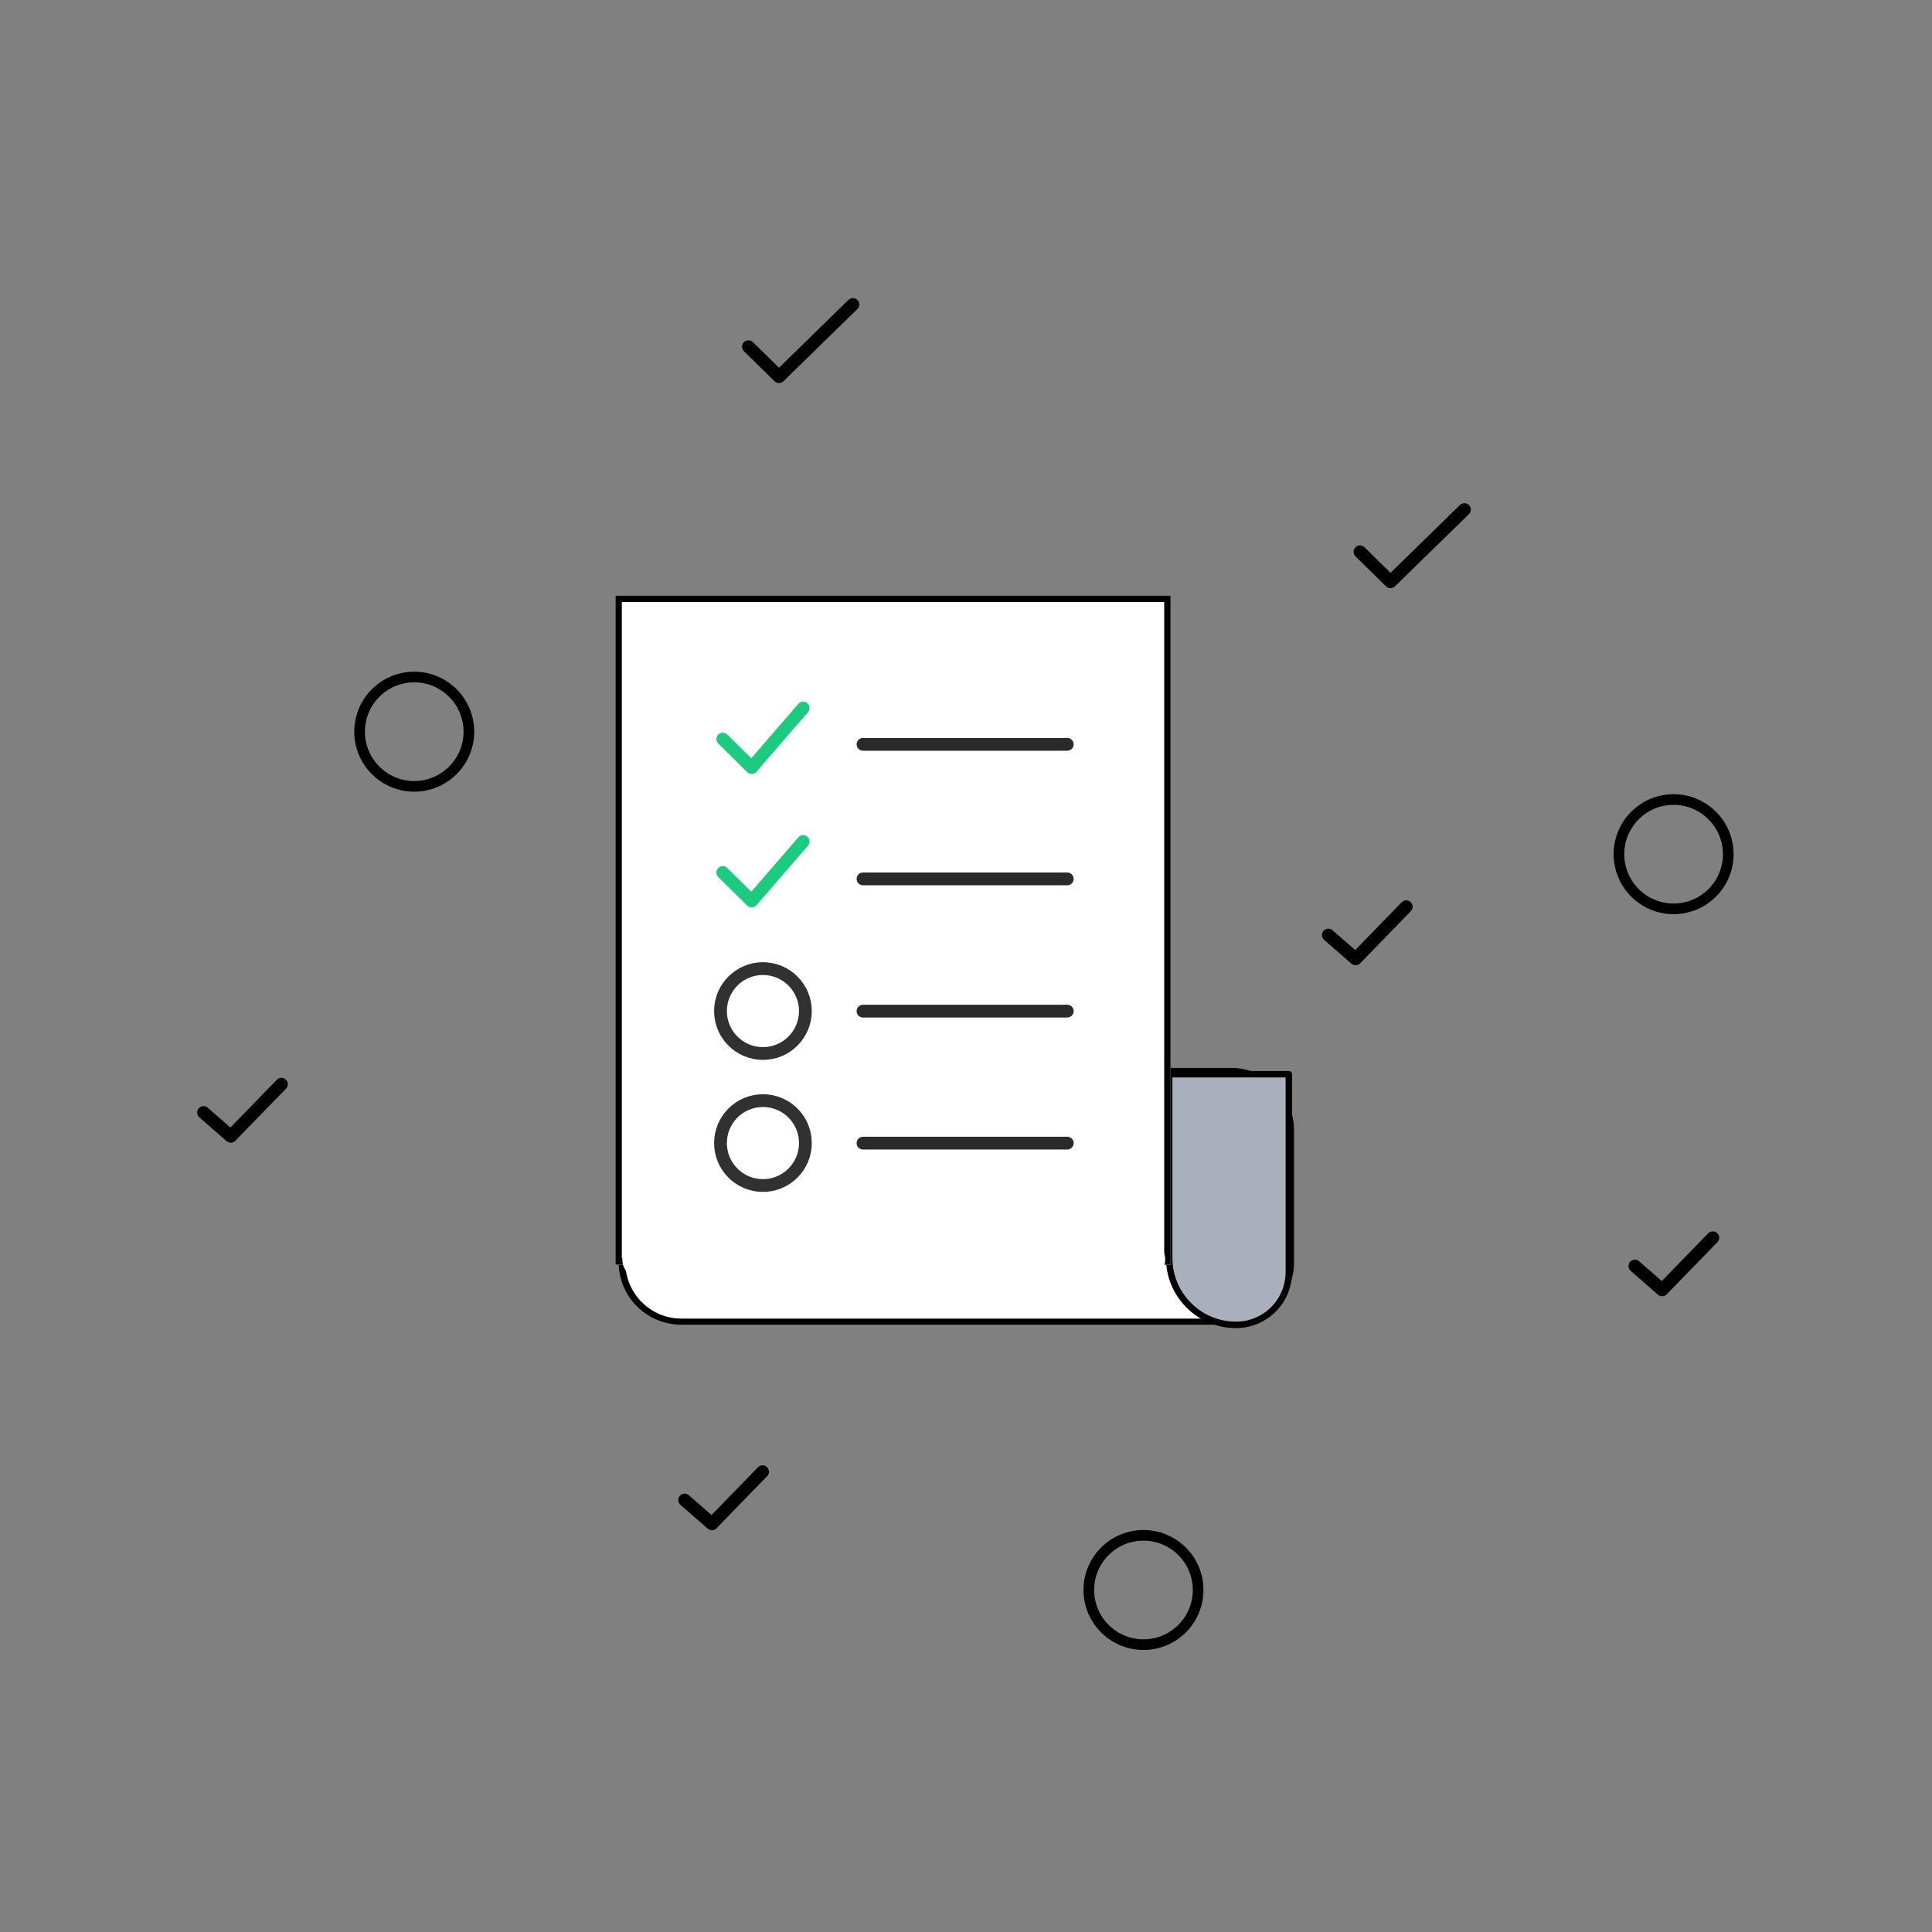 <?xml version="1.0" encoding="UTF-8" standalone="no"?>
<!DOCTYPE svg PUBLIC "-//W3C//DTD SVG 1.1//EN" "http://www.w3.org/Graphics/SVG/1.1/DTD/svg11.dtd">
<svg width="100%" height="100%" viewBox="0 0 189 189" version="1.1" xmlns="http://www.w3.org/2000/svg" xmlns:xlink="http://www.w3.org/1999/xlink" xml:space="preserve" style="fill-rule:evenodd;clip-rule:evenodd;stroke-linecap:round;stroke-linejoin:round;stroke-miterlimit:1.5;">
    <rect x="0" y="0" width="189" height="189" fill="#808080" stroke="none"/>
    <g transform="matrix(1,0,0,1,-225.246,-757.002)">
        <g>
            <g transform="matrix(1.12,0,0,1.032,-277.696,-499.404)">
                <path d="M561.793,1324.6C561.793,1321.49 559.469,1318.97 556.606,1318.97L508.57,1318.97C505.707,1318.97 503.382,1321.49 503.382,1324.6L503.382,1337.1C503.382,1340.21 505.707,1342.73 508.57,1342.73L556.606,1342.73C559.469,1342.73 561.793,1340.21 561.793,1337.1L561.793,1324.6Z" style="fill:white;stroke:black;stroke-width:0.58px;"/>
            </g>
            <g transform="matrix(1,0,0,1,-195.314,-461.701)">
                <path d="M534.938,1323.79L546.641,1323.79C546.641,1323.79 546.641,1335.95 546.641,1343.15C546.641,1344.52 546.097,1345.83 545.129,1346.8C544.16,1347.77 542.847,1348.31 541.477,1348.31C541.477,1348.31 541.476,1348.31 541.476,1348.31C537.865,1348.31 534.938,1345.38 534.938,1341.77C534.938,1334.51 534.938,1323.79 534.938,1323.79Z" style="fill:rgb(170,176,187);stroke:black;stroke-width:0.63px;stroke-linejoin:miter;"/>
            </g>
            <g transform="matrix(1,0,0,0.977,-124.945,-431.122)">
                <rect x="410.398" y="1275.73" width="54.309" height="67.004" style="fill:white;"/>
                <path d="M464.707,1342.73L410.398,1342.73L410.398,1275.73L464.707,1275.73L464.707,1342.73ZM411.022,1276.37L411.022,1342.09L464.082,1342.09L464.082,1276.37L411.022,1276.37Z"/>
            </g>
            <g transform="matrix(0.989,0,0,1,-189.819,-461.701)">
                <path d="M534.938,1341.93C534.938,1340.91 534.103,1340.08 533.075,1340.08L483.104,1340.08C482.075,1340.08 481.24,1340.91 481.24,1341.93C481.24,1342.94 482.075,1343.77 483.104,1343.77L533.075,1343.77C534.103,1343.77 534.938,1342.94 534.938,1341.93Z" style="fill:white;"/>
            </g>
            <g transform="matrix(1,0,0,1,-124.418,-462.65)">
                <circle cx="424.3" cy="1318.56" r="4.153" style="fill:white;stroke:rgb(49,49,49);stroke-width:1.25px;stroke-linecap:butt;stroke-linejoin:miter;"/>
            </g>
            <g transform="matrix(1,0,0,1,-124.418,-449.736)">
                <circle cx="424.3" cy="1318.56" r="4.153" style="fill:white;stroke:rgb(49,49,49);stroke-width:1.25px;stroke-linecap:butt;stroke-linejoin:miter;"/>
            </g>
            <g transform="matrix(1.003,0,0,1,-125.257,-461.602)">
                <path d="M433.628,1291.42L453.548,1291.42" style="fill:none;stroke:rgb(42,42,42);stroke-width:1.25px;stroke-linecap:butt;stroke-linejoin:miter;"/>
            </g>
            <g transform="matrix(1.003,0,0,1,-125.257,-448.439)">
                <path d="M433.628,1291.42L453.548,1291.42" style="fill:none;stroke:rgb(42,42,42);stroke-width:1.25px;stroke-linecap:butt;stroke-linejoin:miter;"/>
            </g>
            <g transform="matrix(1.003,0,0,1,-125.257,-435.504)">
                <path d="M433.628,1291.42L453.548,1291.42" style="fill:none;stroke:rgb(42,42,42);stroke-width:1.25px;stroke-linecap:butt;stroke-linejoin:miter;"/>
            </g>
            <g transform="matrix(1.003,0,0,1,-125.257,-422.59)">
                <path d="M433.628,1291.42L453.548,1291.42" style="fill:none;stroke:rgb(42,42,42);stroke-width:1.25px;stroke-linecap:butt;stroke-linejoin:miter;"/>
            </g>
            <g transform="matrix(1,0,0,1,-123.728,-461.89)">
                <path d="M419.679,1291.19L422.504,1293.98L427.542,1288.16" style="fill:none;stroke:rgb(28,203,127);stroke-width:1.25px;stroke-linecap:butt;stroke-linejoin:miter;"/>
            </g>
            <g transform="matrix(1,0,0,1,-121.052,-500.13)">
                <path d="M419.517,1291.05L422.504,1293.98L429.732,1286.92" style="fill:none;stroke:black;stroke-width:1.25px;stroke-linecap:butt;stroke-linejoin:miter;"/>
            </g>
            <g transform="matrix(1,0,0,1,-61.229,-480.065)">
                <path d="M419.517,1291.05L422.504,1293.98L429.732,1286.92" style="fill:none;stroke:black;stroke-width:1.25px;stroke-linecap:butt;stroke-linejoin:miter;"/>
            </g>
            <g transform="matrix(1,0,0,1,-64.647,-443.177)">
                <path d="M419.839,1291.65L422.504,1293.98L427.461,1288.88" style="fill:none;stroke:black;stroke-width:1.25px;stroke-linecap:butt;stroke-linejoin:miter;"/>
            </g>
            <g transform="matrix(1,0,0,1,-34.658,-410.795)">
                <path d="M419.839,1291.65L422.504,1293.98L427.461,1288.88" style="fill:none;stroke:black;stroke-width:1.25px;stroke-linecap:butt;stroke-linejoin:miter;"/>
            </g>
            <g transform="matrix(1,0,0,1,-127.616,-387.907)">
                <path d="M419.839,1291.65L422.504,1293.98L427.461,1288.88" style="fill:none;stroke:black;stroke-width:1.25px;stroke-linecap:butt;stroke-linejoin:miter;"/>
            </g>
            <g transform="matrix(1,0,0,1,-174.684,-425.816)">
                <path d="M419.839,1291.65L422.504,1293.98L427.461,1288.88" style="fill:none;stroke:black;stroke-width:1.25px;stroke-linecap:butt;stroke-linejoin:miter;"/>
            </g>
            <g transform="matrix(1,0,0,1,-123.728,-448.832)">
                <path d="M419.679,1291.19L422.504,1293.98L427.542,1288.16" style="fill:none;stroke:rgb(28,203,127);stroke-width:1.25px;stroke-linecap:butt;stroke-linejoin:miter;"/>
            </g>
            <g transform="matrix(0.842,0,0,0.842,-56.806,-256.032)">
                <path d="M383.195,1281.17L383.285,1281.17L383.374,1281.17L383.463,1281.18L383.552,1281.18L383.64,1281.19L383.728,1281.2L383.817,1281.2L383.904,1281.21L383.992,1281.23L384.079,1281.24L384.165,1281.25L384.252,1281.26L384.337,1281.28L384.423,1281.29L384.509,1281.31L384.593,1281.33L384.681,1281.35L384.846,1281.39L385.012,1281.43L385.177,1281.48L385.34,1281.54L385.501,1281.59L385.66,1281.65L385.818,1281.72L385.973,1281.79L386.127,1281.86L386.278,1281.93L386.427,1282.01L386.574,1282.09L386.719,1282.18L386.862,1282.27L387.002,1282.36L387.139,1282.46L387.275,1282.56L387.408,1282.66L387.538,1282.76L387.665,1282.87L387.79,1282.98L387.913,1283.09L388.032,1283.21L388.149,1283.33L388.262,1283.45L388.373,1283.58L388.481,1283.7L388.586,1283.84L388.688,1283.97L388.787,1284.1L388.882,1284.24L388.975,1284.38L389.064,1284.52L389.149,1284.67L389.231,1284.82L389.31,1284.96L389.385,1285.12L389.457,1285.27L389.525,1285.42L389.59,1285.58L389.65,1285.74L389.707,1285.9L389.76,1286.07L389.809,1286.23L389.854,1286.4L389.894,1286.56L389.914,1286.65L389.932,1286.73L389.949,1286.82L389.965,1286.9L389.98,1286.99L389.993,1287.08L390.006,1287.16L390.018,1287.25L390.028,1287.34L390.038,1287.43L390.046,1287.51L390.053,1287.6L390.059,1287.69L390.065,1287.78L390.068,1287.87L390.071,1287.96L390.073,1288.05L390.074,1288.14L390.073,1288.23L390.071,1288.32L390.068,1288.4L390.065,1288.49L390.059,1288.58L390.053,1288.67L390.046,1288.76L390.038,1288.85L390.028,1288.93L390.018,1289.02L390.006,1289.11L389.993,1289.2L389.98,1289.28L389.965,1289.37L389.949,1289.45L389.932,1289.54L389.914,1289.62L389.894,1289.71L389.854,1289.88L389.809,1290.04L389.76,1290.21L389.707,1290.37L389.65,1290.53L389.59,1290.69L389.525,1290.85L389.457,1291L389.385,1291.16L389.31,1291.31L389.231,1291.46L389.149,1291.61L389.063,1291.75L388.975,1291.89L388.882,1292.03L388.787,1292.17L388.688,1292.31L388.586,1292.44L388.481,1292.57L388.373,1292.7L388.262,1292.82L388.149,1292.94L388.032,1293.06L387.912,1293.18L387.79,1293.29L387.665,1293.4L387.538,1293.51L387.408,1293.62L387.275,1293.72L387.14,1293.82L387.002,1293.91L386.861,1294.01L386.719,1294.1L386.575,1294.18L386.427,1294.26L386.278,1294.34L386.127,1294.42L385.973,1294.49L385.818,1294.56L385.66,1294.62L385.501,1294.68L385.34,1294.74L385.177,1294.79L385.012,1294.84L384.846,1294.88L384.682,1294.92L384.594,1294.94L384.509,1294.96L384.423,1294.98L384.337,1295L384.252,1295.01L384.165,1295.03L384.078,1295.04L383.992,1295.05L383.904,1295.06L383.817,1295.07L383.729,1295.08L383.641,1295.08L383.552,1295.09L383.463,1295.1L383.374,1295.1L383.286,1295.1L383.195,1295.1L383.106,1295.11L383.016,1295.1L382.926,1295.1L382.837,1295.1L382.749,1295.1L382.66,1295.09L382.571,1295.08L382.483,1295.08L382.395,1295.07L382.307,1295.06L382.22,1295.05L382.133,1295.04L382.047,1295.03L381.96,1295.01L381.874,1295L381.789,1294.98L381.703,1294.96L381.618,1294.94L381.53,1294.92L381.366,1294.88L381.199,1294.84L381.035,1294.79L380.872,1294.74L380.711,1294.68L380.551,1294.62L380.394,1294.56L380.238,1294.49L380.085,1294.42L379.934,1294.34L379.785,1294.26L379.637,1294.18L379.492,1294.1L379.35,1294.01L379.21,1293.91L379.072,1293.82L378.937,1293.72L378.804,1293.62L378.674,1293.51L378.546,1293.4L378.421,1293.29L378.299,1293.18L378.18,1293.06L378.063,1292.94L377.949,1292.82L377.838,1292.7L377.73,1292.57L377.626,1292.44L377.524,1292.31L377.425,1292.17L377.33,1292.03L377.237,1291.89L377.148,1291.75L377.063,1291.61L376.98,1291.46L376.902,1291.31L376.826,1291.16L376.755,1291L376.687,1290.85L376.622,1290.69L376.562,1290.53L376.505,1290.37L376.452,1290.21L376.403,1290.04L376.358,1289.88L376.318,1289.71L376.298,1289.62L376.28,1289.54L376.263,1289.45L376.247,1289.37L376.232,1289.28L376.218,1289.2L376.206,1289.11L376.194,1289.02L376.184,1288.93L376.174,1288.85L376.166,1288.76L376.158,1288.67L376.152,1288.58L376.147,1288.5L376.143,1288.4L376.14,1288.32L376.139,1288.23L376.138,1288.14L376.139,1288.05L376.14,1287.96L376.143,1287.87L376.147,1287.78L376.152,1287.69L376.158,1287.6L376.166,1287.51L376.174,1287.43L376.184,1287.34L376.194,1287.25L376.206,1287.16L376.218,1287.08L376.232,1286.99L376.247,1286.9L376.263,1286.82L376.28,1286.73L376.298,1286.65L376.318,1286.56L376.358,1286.4L376.403,1286.23L376.452,1286.07L376.505,1285.9L376.562,1285.74L376.622,1285.58L376.687,1285.42L376.755,1285.27L376.826,1285.12L376.901,1284.96L376.98,1284.82L377.063,1284.67L377.148,1284.52L377.237,1284.38L377.33,1284.24L377.425,1284.1L377.524,1283.97L377.625,1283.84L377.73,1283.7L377.838,1283.58L377.949,1283.45L378.063,1283.33L378.18,1283.21L378.299,1283.09L378.421,1282.98L378.546,1282.87L378.674,1282.76L378.804,1282.66L378.937,1282.56L379.072,1282.46L379.21,1282.36L379.35,1282.27L379.493,1282.18L379.638,1282.09L379.785,1282.01L379.934,1281.93L380.085,1281.86L380.238,1281.79L380.394,1281.72L380.551,1281.65L380.711,1281.59L380.872,1281.54L381.035,1281.48L381.2,1281.43L381.366,1281.39L381.53,1281.35L381.619,1281.33L381.703,1281.31L381.789,1281.29L381.874,1281.28L381.96,1281.26L382.046,1281.25L382.133,1281.24L382.22,1281.23L382.307,1281.21L382.395,1281.2L382.484,1281.2L382.572,1281.19L382.659,1281.18L382.748,1281.18L382.837,1281.17L382.927,1281.17L383.016,1281.17L383.106,1281.17L383.195,1281.17ZM383.032,1282.41L382.958,1282.41L382.884,1282.41L382.811,1282.41L382.738,1282.42L382.665,1282.42L382.593,1282.43L382.52,1282.44L382.448,1282.44L382.376,1282.45L382.305,1282.46L382.234,1282.47L382.163,1282.48L382.092,1282.5L382.022,1282.51L381.952,1282.52L381.882,1282.54L381.812,1282.55L381.674,1282.59L381.538,1282.62L381.403,1282.66L381.269,1282.71L381.136,1282.75L381.005,1282.8L380.876,1282.86L380.748,1282.91L380.622,1282.97L380.498,1283.03L380.375,1283.1L380.254,1283.17L380.135,1283.24L380.018,1283.31L379.903,1283.39L379.789,1283.46L379.678,1283.55L379.569,1283.63L379.462,1283.72L379.356,1283.81L379.254,1283.9L379.153,1283.99L379.054,1284.09L378.958,1284.18L378.865,1284.29L378.773,1284.39L378.684,1284.49L378.598,1284.6L378.514,1284.71L378.433,1284.82L378.354,1284.93L378.279,1285.05L378.205,1285.17L378.135,1285.29L378.067,1285.41L378.003,1285.53L377.941,1285.65L377.882,1285.78L377.826,1285.91L377.773,1286.04L377.723,1286.17L377.677,1286.3L377.633,1286.43L377.593,1286.57L377.556,1286.71L377.522,1286.84L377.506,1286.91L377.492,1286.98L377.478,1287.05L377.465,1287.12L377.453,1287.19L377.441,1287.27L377.431,1287.34L377.421,1287.41L377.413,1287.48L377.405,1287.55L377.398,1287.62L377.392,1287.7L377.387,1287.77L377.383,1287.84L377.379,1287.92L377.377,1287.99L377.376,1288.06L377.375,1288.14L377.376,1288.21L377.377,1288.29L377.379,1288.36L377.383,1288.43L377.387,1288.51L377.392,1288.58L377.398,1288.65L377.405,1288.72L377.413,1288.8L377.421,1288.87L377.431,1288.94L377.441,1289.01L377.453,1289.08L377.465,1289.15L377.478,1289.22L377.492,1289.29L377.506,1289.36L377.522,1289.43L377.556,1289.57L377.593,1289.7L377.633,1289.84L377.677,1289.97L377.723,1290.11L377.773,1290.24L377.826,1290.37L377.882,1290.49L377.941,1290.62L378.003,1290.75L378.067,1290.87L378.135,1290.99L378.205,1291.11L378.279,1291.23L378.354,1291.34L378.433,1291.45L378.514,1291.57L378.598,1291.67L378.684,1291.78L378.773,1291.89L378.865,1291.99L378.958,1292.09L379.054,1292.19L379.153,1292.29L379.254,1292.38L379.356,1292.47L379.462,1292.56L379.569,1292.64L379.678,1292.73L379.789,1292.81L379.903,1292.89L380.018,1292.96L380.135,1293.04L380.254,1293.11L380.375,1293.18L380.498,1293.24L380.622,1293.3L380.748,1293.36L380.876,1293.42L381.005,1293.47L381.136,1293.52L381.269,1293.57L381.403,1293.61L381.538,1293.65L381.674,1293.69L381.812,1293.72L381.882,1293.74L381.952,1293.75L382.022,1293.77L382.092,1293.78L382.163,1293.79L382.234,1293.8L382.305,1293.81L382.376,1293.82L382.448,1293.83L382.52,1293.84L382.593,1293.85L382.665,1293.85L382.738,1293.86L382.811,1293.86L382.884,1293.86L382.958,1293.87L383.032,1293.87L383.106,1293.87L383.18,1293.87L383.254,1293.87L383.327,1293.86L383.401,1293.86L383.474,1293.86L383.547,1293.85L383.619,1293.85L383.691,1293.84L383.764,1293.83L383.835,1293.82L383.907,1293.81L383.978,1293.8L384.049,1293.79L384.12,1293.78L384.19,1293.77L384.26,1293.75L384.33,1293.74L384.399,1293.72L384.537,1293.69L384.674,1293.65L384.809,1293.61L384.943,1293.57L385.075,1293.52L385.206,1293.47L385.336,1293.42L385.463,1293.36L385.589,1293.3L385.714,1293.24L385.836,1293.18L385.957,1293.11L386.076,1293.04L386.194,1292.96L386.309,1292.89L386.422,1292.81L386.534,1292.73L386.643,1292.64L386.75,1292.56L386.855,1292.47L386.958,1292.38L387.059,1292.29L387.157,1292.19L387.253,1292.09L387.347,1291.99L387.438,1291.89L387.527,1291.78L387.614,1291.67L387.697,1291.57L387.779,1291.45L387.857,1291.34L387.933,1291.23L388.006,1291.11L388.077,1290.99L388.144,1290.87L388.209,1290.75L388.271,1290.62L388.33,1290.49L388.386,1290.37L388.439,1290.24L388.489,1290.11L388.535,1289.97L388.579,1289.84L388.619,1289.7L388.656,1289.57L388.69,1289.43L388.705,1289.36L388.72,1289.29L388.734,1289.22L388.747,1289.15L388.759,1289.08L388.77,1289.01L388.781,1288.94L388.79,1288.87L388.799,1288.8L388.807,1288.72L388.814,1288.65L388.82,1288.58L388.825,1288.51L388.829,1288.43L388.832,1288.36L388.835,1288.29L388.836,1288.21L388.837,1288.14L388.836,1288.06L388.835,1287.99L388.832,1287.92L388.829,1287.84L388.825,1287.77L388.82,1287.7L388.814,1287.62L388.807,1287.55L388.799,1287.48L388.79,1287.41L388.781,1287.34L388.77,1287.27L388.759,1287.19L388.747,1287.12L388.734,1287.05L388.72,1286.98L388.705,1286.91L388.69,1286.84L388.656,1286.71L388.619,1286.57L388.579,1286.43L388.535,1286.3L388.489,1286.17L388.439,1286.04L388.386,1285.91L388.33,1285.78L388.271,1285.65L388.209,1285.53L388.144,1285.41L388.077,1285.29L388.006,1285.17L387.933,1285.05L387.857,1284.93L387.779,1284.82L387.697,1284.71L387.614,1284.6L387.527,1284.49L387.438,1284.39L387.347,1284.29L387.253,1284.18L387.157,1284.09L387.059,1283.99L386.958,1283.9L386.855,1283.81L386.75,1283.72L386.643,1283.63L386.534,1283.55L386.422,1283.46L386.309,1283.39L386.194,1283.31L386.076,1283.24L385.957,1283.17L385.836,1283.1L385.714,1283.03L385.589,1282.97L385.463,1282.91L385.336,1282.86L385.206,1282.8L385.075,1282.75L384.943,1282.71L384.809,1282.66L384.674,1282.62L384.537,1282.59L384.399,1282.55L384.33,1282.54L384.26,1282.52L384.19,1282.51L384.12,1282.5L384.049,1282.48L383.978,1282.47L383.907,1282.46L383.835,1282.45L383.764,1282.44L383.691,1282.44L383.619,1282.43L383.547,1282.42L383.474,1282.42L383.401,1282.41L383.327,1282.41L383.254,1282.41L383.18,1282.41L383.106,1282.41L383.032,1282.41Z"/>
            </g>
            <g transform="matrix(0.842,0,0,0.842,66.392,-244.048)">
                <path d="M383.195,1281.17L383.286,1281.17L383.374,1281.17L383.463,1281.18L383.552,1281.18L383.641,1281.19L383.729,1281.2L383.817,1281.2L383.904,1281.21L383.992,1281.23L384.078,1281.24L384.165,1281.25L384.252,1281.26L384.337,1281.28L384.423,1281.29L384.509,1281.31L384.594,1281.33L384.682,1281.35L384.846,1281.39L385.012,1281.43L385.177,1281.48L385.34,1281.54L385.501,1281.59L385.66,1281.65L385.818,1281.72L385.973,1281.79L386.127,1281.86L386.278,1281.93L386.427,1282.01L386.574,1282.09L386.719,1282.18L386.861,1282.27L387.002,1282.36L387.14,1282.46L387.275,1282.56L387.408,1282.66L387.538,1282.76L387.665,1282.87L387.79,1282.98L387.912,1283.09L388.032,1283.21L388.149,1283.33L388.262,1283.45L388.373,1283.58L388.481,1283.7L388.586,1283.84L388.688,1283.97L388.787,1284.1L388.882,1284.24L388.975,1284.38L389.064,1284.52L389.149,1284.67L389.231,1284.82L389.31,1284.96L389.385,1285.12L389.457,1285.27L389.525,1285.42L389.589,1285.58L389.65,1285.74L389.707,1285.9L389.76,1286.07L389.809,1286.23L389.854,1286.4L389.894,1286.56L389.914,1286.65L389.932,1286.73L389.949,1286.82L389.965,1286.9L389.98,1286.99L389.993,1287.08L390.006,1287.16L390.018,1287.25L390.028,1287.34L390.038,1287.43L390.046,1287.51L390.053,1287.6L390.059,1287.69L390.065,1287.78L390.068,1287.87L390.071,1287.96L390.073,1288.05L390.074,1288.14L390.073,1288.23L390.071,1288.32L390.068,1288.4L390.065,1288.5L390.059,1288.58L390.053,1288.67L390.046,1288.76L390.038,1288.85L390.028,1288.93L390.018,1289.02L390.006,1289.11L389.993,1289.2L389.98,1289.28L389.965,1289.37L389.949,1289.45L389.932,1289.54L389.914,1289.62L389.894,1289.71L389.854,1289.88L389.809,1290.04L389.76,1290.21L389.707,1290.37L389.65,1290.53L389.589,1290.69L389.525,1290.85L389.457,1291L389.385,1291.16L389.31,1291.31L389.231,1291.46L389.149,1291.61L389.064,1291.75L388.975,1291.89L388.882,1292.03L388.787,1292.17L388.688,1292.31L388.586,1292.44L388.481,1292.57L388.373,1292.7L388.262,1292.82L388.149,1292.94L388.032,1293.06L387.913,1293.18L387.79,1293.29L387.665,1293.4L387.538,1293.51L387.408,1293.62L387.275,1293.72L387.139,1293.82L387.002,1293.91L386.862,1294.01L386.719,1294.1L386.574,1294.18L386.427,1294.26L386.278,1294.34L386.127,1294.42L385.973,1294.49L385.818,1294.56L385.66,1294.62L385.501,1294.68L385.34,1294.74L385.177,1294.79L385.012,1294.84L384.846,1294.88L384.682,1294.92L384.593,1294.94L384.508,1294.96L384.423,1294.98L384.338,1295L384.252,1295.01L384.165,1295.02L384.079,1295.04L383.992,1295.05L383.904,1295.06L383.817,1295.07L383.728,1295.08L383.64,1295.08L383.552,1295.09L383.463,1295.1L383.374,1295.1L383.285,1295.1L383.195,1295.1L383.106,1295.11L383.016,1295.1L382.927,1295.1L382.837,1295.1L382.748,1295.1L382.659,1295.09L382.572,1295.08L382.484,1295.08L382.395,1295.07L382.307,1295.06L382.22,1295.05L382.133,1295.04L382.047,1295.02L381.96,1295.01L381.874,1295L381.789,1294.98L381.704,1294.96L381.619,1294.94L381.53,1294.92L381.366,1294.88L381.199,1294.84L381.035,1294.79L380.872,1294.74L380.711,1294.68L380.551,1294.62L380.394,1294.56L380.239,1294.49L380.085,1294.42L379.934,1294.34L379.785,1294.26L379.638,1294.18L379.493,1294.1L379.35,1294.01L379.21,1293.91L379.072,1293.82L378.937,1293.72L378.804,1293.62L378.674,1293.51L378.546,1293.4L378.421,1293.29L378.299,1293.18L378.18,1293.06L378.063,1292.94L377.949,1292.82L377.838,1292.7L377.73,1292.57L377.626,1292.44L377.524,1292.31L377.425,1292.17L377.33,1292.03L377.237,1291.89L377.148,1291.75L377.063,1291.61L376.98,1291.46L376.901,1291.31L376.826,1291.16L376.755,1291L376.687,1290.85L376.622,1290.69L376.562,1290.53L376.505,1290.37L376.452,1290.21L376.403,1290.04L376.358,1289.88L376.318,1289.71L376.298,1289.62L376.28,1289.54L376.263,1289.45L376.247,1289.37L376.232,1289.28L376.218,1289.2L376.206,1289.11L376.194,1289.02L376.184,1288.93L376.174,1288.85L376.166,1288.76L376.158,1288.67L376.152,1288.58L376.147,1288.5L376.143,1288.4L376.14,1288.32L376.139,1288.23L376.138,1288.14L376.139,1288.05L376.14,1287.96L376.143,1287.87L376.147,1287.78L376.152,1287.69L376.158,1287.6L376.166,1287.51L376.174,1287.43L376.184,1287.34L376.194,1287.25L376.206,1287.16L376.218,1287.08L376.232,1286.99L376.247,1286.9L376.263,1286.82L376.28,1286.73L376.298,1286.65L376.318,1286.56L376.358,1286.4L376.403,1286.23L376.452,1286.07L376.505,1285.9L376.562,1285.74L376.622,1285.58L376.687,1285.42L376.755,1285.27L376.826,1285.12L376.901,1284.96L376.98,1284.82L377.063,1284.67L377.148,1284.52L377.237,1284.38L377.33,1284.24L377.425,1284.1L377.524,1283.97L377.626,1283.84L377.73,1283.7L377.838,1283.58L377.949,1283.45L378.063,1283.33L378.18,1283.21L378.299,1283.09L378.421,1282.98L378.546,1282.87L378.674,1282.76L378.804,1282.66L378.937,1282.56L379.072,1282.46L379.21,1282.36L379.35,1282.27L379.492,1282.18L379.637,1282.09L379.785,1282.01L379.934,1281.93L380.085,1281.86L380.239,1281.79L380.394,1281.72L380.551,1281.65L380.711,1281.59L380.872,1281.54L381.035,1281.48L381.199,1281.43L381.366,1281.39L381.53,1281.35L381.618,1281.33L381.703,1281.31L381.789,1281.29L381.874,1281.28L381.96,1281.26L382.047,1281.25L382.133,1281.24L382.22,1281.23L382.307,1281.21L382.395,1281.2L382.483,1281.2L382.571,1281.19L382.66,1281.18L382.749,1281.18L382.837,1281.17L382.926,1281.17L383.016,1281.17L383.106,1281.17L383.195,1281.17ZM383.032,1282.41L382.958,1282.41L382.884,1282.41L382.811,1282.41L382.738,1282.42L382.665,1282.42L382.593,1282.43L382.52,1282.44L382.448,1282.44L382.376,1282.45L382.305,1282.46L382.234,1282.47L382.163,1282.48L382.092,1282.5L382.022,1282.51L381.952,1282.52L381.882,1282.54L381.812,1282.55L381.674,1282.59L381.538,1282.62L381.403,1282.66L381.269,1282.71L381.136,1282.75L381.005,1282.8L380.876,1282.86L380.748,1282.91L380.622,1282.97L380.498,1283.03L380.375,1283.1L380.254,1283.17L380.135,1283.24L380.018,1283.31L379.903,1283.39L379.789,1283.46L379.678,1283.55L379.569,1283.63L379.462,1283.72L379.356,1283.81L379.254,1283.9L379.153,1283.99L379.054,1284.09L378.958,1284.18L378.865,1284.29L378.773,1284.39L378.684,1284.49L378.598,1284.6L378.514,1284.71L378.433,1284.82L378.354,1284.93L378.279,1285.05L378.205,1285.17L378.135,1285.29L378.067,1285.41L378.003,1285.53L377.941,1285.65L377.882,1285.78L377.826,1285.91L377.773,1286.04L377.723,1286.17L377.677,1286.3L377.633,1286.43L377.593,1286.57L377.556,1286.71L377.522,1286.84L377.506,1286.91L377.492,1286.98L377.478,1287.05L377.465,1287.12L377.453,1287.19L377.441,1287.27L377.431,1287.34L377.421,1287.41L377.413,1287.48L377.405,1287.55L377.398,1287.62L377.392,1287.7L377.387,1287.77L377.383,1287.84L377.379,1287.92L377.377,1287.99L377.376,1288.06L377.375,1288.14L377.376,1288.21L377.377,1288.29L377.379,1288.36L377.383,1288.43L377.387,1288.51L377.392,1288.58L377.398,1288.65L377.405,1288.72L377.413,1288.8L377.421,1288.87L377.431,1288.94L377.441,1289.01L377.453,1289.08L377.465,1289.15L377.478,1289.22L377.492,1289.29L377.506,1289.36L377.522,1289.43L377.556,1289.57L377.593,1289.7L377.633,1289.84L377.677,1289.97L377.723,1290.11L377.773,1290.24L377.826,1290.37L377.882,1290.49L377.941,1290.62L378.003,1290.75L378.067,1290.87L378.135,1290.99L378.205,1291.11L378.279,1291.23L378.354,1291.34L378.433,1291.45L378.514,1291.57L378.598,1291.67L378.684,1291.78L378.773,1291.89L378.865,1291.99L378.958,1292.09L379.054,1292.19L379.153,1292.29L379.254,1292.38L379.356,1292.47L379.462,1292.56L379.569,1292.64L379.678,1292.73L379.789,1292.81L379.903,1292.89L380.018,1292.96L380.135,1293.04L380.254,1293.11L380.375,1293.18L380.498,1293.24L380.622,1293.3L380.748,1293.36L380.876,1293.42L381.005,1293.47L381.136,1293.52L381.269,1293.57L381.403,1293.61L381.538,1293.65L381.674,1293.69L381.812,1293.72L381.882,1293.74L381.952,1293.75L382.022,1293.77L382.092,1293.78L382.163,1293.79L382.234,1293.8L382.305,1293.81L382.376,1293.82L382.448,1293.83L382.52,1293.84L382.593,1293.85L382.665,1293.85L382.738,1293.86L382.811,1293.86L382.884,1293.86L382.958,1293.87L383.032,1293.87L383.106,1293.87L383.18,1293.87L383.254,1293.87L383.327,1293.86L383.401,1293.86L383.474,1293.86L383.547,1293.85L383.619,1293.85L383.691,1293.84L383.764,1293.83L383.835,1293.82L383.907,1293.81L383.978,1293.8L384.049,1293.79L384.12,1293.78L384.19,1293.77L384.26,1293.75L384.33,1293.74L384.399,1293.72L384.537,1293.69L384.674,1293.65L384.809,1293.61L384.943,1293.57L385.075,1293.52L385.206,1293.47L385.336,1293.42L385.463,1293.36L385.589,1293.3L385.714,1293.24L385.836,1293.18L385.957,1293.11L386.076,1293.04L386.194,1292.96L386.309,1292.89L386.422,1292.81L386.534,1292.73L386.643,1292.64L386.75,1292.56L386.855,1292.47L386.958,1292.38L387.059,1292.29L387.157,1292.19L387.253,1292.09L387.347,1291.99L387.438,1291.89L387.527,1291.78L387.614,1291.67L387.697,1291.57L387.779,1291.45L387.857,1291.34L387.933,1291.23L388.006,1291.11L388.077,1290.99L388.144,1290.87L388.209,1290.75L388.271,1290.62L388.33,1290.49L388.386,1290.37L388.439,1290.24L388.489,1290.11L388.535,1289.97L388.579,1289.84L388.619,1289.7L388.656,1289.57L388.69,1289.43L388.705,1289.36L388.72,1289.29L388.734,1289.22L388.747,1289.15L388.759,1289.08L388.77,1289.01L388.781,1288.94L388.79,1288.87L388.799,1288.8L388.807,1288.72L388.814,1288.65L388.82,1288.58L388.825,1288.51L388.829,1288.43L388.832,1288.36L388.835,1288.29L388.836,1288.21L388.837,1288.14L388.836,1288.06L388.835,1287.99L388.832,1287.92L388.829,1287.84L388.825,1287.77L388.82,1287.7L388.814,1287.62L388.807,1287.55L388.799,1287.48L388.79,1287.41L388.781,1287.34L388.77,1287.27L388.759,1287.19L388.747,1287.12L388.734,1287.05L388.72,1286.98L388.705,1286.91L388.69,1286.84L388.656,1286.71L388.619,1286.57L388.579,1286.43L388.535,1286.3L388.489,1286.17L388.439,1286.04L388.386,1285.91L388.33,1285.78L388.271,1285.65L388.209,1285.53L388.144,1285.41L388.077,1285.29L388.006,1285.17L387.933,1285.05L387.857,1284.93L387.779,1284.82L387.697,1284.71L387.614,1284.6L387.527,1284.49L387.438,1284.39L387.347,1284.29L387.253,1284.18L387.157,1284.09L387.059,1283.99L386.958,1283.9L386.855,1283.81L386.75,1283.72L386.643,1283.63L386.534,1283.55L386.422,1283.46L386.309,1283.39L386.194,1283.31L386.076,1283.24L385.957,1283.17L385.836,1283.1L385.714,1283.03L385.589,1282.97L385.463,1282.91L385.336,1282.86L385.206,1282.8L385.075,1282.75L384.943,1282.71L384.809,1282.66L384.674,1282.62L384.537,1282.59L384.399,1282.55L384.33,1282.54L384.26,1282.52L384.19,1282.51L384.12,1282.5L384.049,1282.48L383.978,1282.47L383.907,1282.46L383.835,1282.45L383.764,1282.44L383.691,1282.44L383.619,1282.43L383.547,1282.42L383.474,1282.42L383.401,1282.41L383.327,1282.41L383.254,1282.41L383.18,1282.41L383.106,1282.41L383.032,1282.41Z"/>
            </g>
            <g transform="matrix(0.842,0,0,0.842,14.532,-172.068)">
                <path d="M383.195,1281.17L383.285,1281.17L383.374,1281.17L383.463,1281.18L383.552,1281.18L383.641,1281.19L383.729,1281.2L383.817,1281.2L383.904,1281.21L383.991,1281.23L384.078,1281.24L384.165,1281.25L384.251,1281.26L384.337,1281.28L384.423,1281.29L384.509,1281.31L384.594,1281.33L384.682,1281.35L384.846,1281.39L385.012,1281.43L385.177,1281.48L385.34,1281.54L385.501,1281.59L385.66,1281.65L385.818,1281.72L385.973,1281.79L386.127,1281.86L386.278,1281.93L386.427,1282.01L386.574,1282.09L386.719,1282.18L386.862,1282.27L387.002,1282.36L387.139,1282.46L387.275,1282.56L387.408,1282.66L387.538,1282.76L387.665,1282.87L387.79,1282.98L387.913,1283.09L388.032,1283.21L388.149,1283.33L388.262,1283.45L388.373,1283.58L388.481,1283.7L388.586,1283.84L388.688,1283.97L388.787,1284.1L388.882,1284.24L388.975,1284.38L389.064,1284.52L389.149,1284.67L389.231,1284.82L389.31,1284.96L389.386,1285.12L389.457,1285.27L389.525,1285.42L389.59,1285.58L389.65,1285.74L389.707,1285.9L389.76,1286.07L389.809,1286.23L389.854,1286.4L389.894,1286.56L389.914,1286.65L389.932,1286.74L389.949,1286.82L389.965,1286.9L389.98,1286.99L389.993,1287.08L390.006,1287.16L390.018,1287.25L390.028,1287.34L390.038,1287.43L390.046,1287.51L390.053,1287.6L390.059,1287.69L390.065,1287.78L390.068,1287.87L390.071,1287.96L390.073,1288.05L390.074,1288.14L390.073,1288.23L390.071,1288.32L390.068,1288.4L390.065,1288.49L390.059,1288.58L390.053,1288.67L390.046,1288.76L390.038,1288.85L390.028,1288.93L390.018,1289.02L390.006,1289.11L389.993,1289.2L389.98,1289.28L389.965,1289.37L389.949,1289.45L389.932,1289.54L389.914,1289.62L389.894,1289.71L389.854,1289.88L389.809,1290.04L389.76,1290.21L389.707,1290.37L389.65,1290.53L389.59,1290.69L389.525,1290.85L389.457,1291L389.386,1291.16L389.31,1291.31L389.231,1291.46L389.149,1291.61L389.064,1291.75L388.975,1291.89L388.882,1292.03L388.787,1292.17L388.688,1292.31L388.586,1292.44L388.481,1292.57L388.373,1292.7L388.262,1292.82L388.149,1292.94L388.032,1293.06L387.913,1293.18L387.79,1293.29L387.665,1293.4L387.538,1293.51L387.408,1293.62L387.275,1293.72L387.139,1293.82L387.002,1293.91L386.862,1294.01L386.719,1294.1L386.574,1294.18L386.427,1294.26L386.278,1294.34L386.127,1294.42L385.973,1294.49L385.818,1294.56L385.66,1294.62L385.501,1294.68L385.34,1294.74L385.177,1294.79L385.012,1294.84L384.846,1294.88L384.682,1294.92L384.594,1294.94L384.509,1294.96L384.423,1294.98L384.337,1295L384.251,1295.01L384.165,1295.02L384.078,1295.04L383.991,1295.05L383.904,1295.06L383.817,1295.07L383.729,1295.08L383.641,1295.08L383.552,1295.09L383.463,1295.1L383.374,1295.1L383.285,1295.1L383.196,1295.1L383.106,1295.11L383.016,1295.1L382.927,1295.1L382.837,1295.1L382.748,1295.1L382.66,1295.09L382.571,1295.08L382.483,1295.08L382.395,1295.07L382.307,1295.06L382.221,1295.05L382.133,1295.04L382.046,1295.02L381.96,1295.01L381.874,1295L381.789,1294.98L381.703,1294.96L381.618,1294.94L381.53,1294.92L381.366,1294.88L381.199,1294.84L381.035,1294.79L380.872,1294.74L380.711,1294.68L380.551,1294.62L380.394,1294.56L380.238,1294.49L380.085,1294.42L379.934,1294.34L379.784,1294.26L379.637,1294.18L379.493,1294.1L379.35,1294.01L379.21,1293.91L379.072,1293.82L378.937,1293.72L378.804,1293.62L378.674,1293.51L378.546,1293.4L378.421,1293.29L378.299,1293.18L378.18,1293.06L378.063,1292.94L377.949,1292.82L377.838,1292.7L377.73,1292.57L377.625,1292.44L377.524,1292.31L377.425,1292.17L377.329,1292.03L377.237,1291.89L377.148,1291.75L377.063,1291.61L376.98,1291.46L376.902,1291.31L376.826,1291.16L376.755,1291L376.686,1290.85L376.622,1290.69L376.562,1290.53L376.505,1290.37L376.452,1290.21L376.403,1290.04L376.358,1289.88L376.318,1289.71L376.298,1289.62L376.28,1289.54L376.263,1289.45L376.247,1289.37L376.232,1289.28L376.218,1289.2L376.206,1289.11L376.194,1289.02L376.184,1288.93L376.174,1288.85L376.166,1288.76L376.158,1288.67L376.152,1288.58L376.147,1288.49L376.143,1288.4L376.14,1288.32L376.139,1288.23L376.138,1288.14L376.139,1288.05L376.14,1287.96L376.143,1287.87L376.147,1287.78L376.152,1287.69L376.158,1287.6L376.166,1287.51L376.174,1287.43L376.184,1287.34L376.194,1287.25L376.206,1287.16L376.218,1287.08L376.232,1286.99L376.247,1286.9L376.263,1286.82L376.28,1286.73L376.298,1286.65L376.318,1286.56L376.358,1286.4L376.403,1286.23L376.452,1286.07L376.505,1285.9L376.562,1285.74L376.622,1285.58L376.686,1285.42L376.755,1285.27L376.826,1285.12L376.902,1284.96L376.98,1284.82L377.063,1284.67L377.148,1284.52L377.237,1284.38L377.329,1284.24L377.425,1284.1L377.524,1283.97L377.625,1283.84L377.73,1283.7L377.838,1283.58L377.949,1283.45L378.063,1283.33L378.18,1283.21L378.299,1283.09L378.421,1282.98L378.546,1282.87L378.674,1282.76L378.804,1282.66L378.937,1282.56L379.072,1282.46L379.21,1282.36L379.35,1282.27L379.493,1282.18L379.637,1282.09L379.784,1282.01L379.934,1281.93L380.085,1281.86L380.238,1281.79L380.394,1281.72L380.551,1281.65L380.711,1281.59L380.872,1281.54L381.035,1281.48L381.199,1281.43L381.366,1281.39L381.53,1281.35L381.618,1281.33L381.703,1281.31L381.789,1281.29L381.874,1281.28L381.96,1281.26L382.046,1281.25L382.133,1281.24L382.221,1281.23L382.307,1281.21L382.395,1281.2L382.483,1281.2L382.571,1281.19L382.66,1281.18L382.748,1281.18L382.837,1281.17L382.927,1281.17L383.016,1281.17L383.106,1281.17L383.195,1281.17ZM383.032,1282.41L382.958,1282.41L382.884,1282.41L382.811,1282.41L382.738,1282.42L382.665,1282.42L382.593,1282.43L382.52,1282.44L382.448,1282.44L382.376,1282.45L382.305,1282.46L382.234,1282.47L382.163,1282.48L382.092,1282.5L382.022,1282.51L381.952,1282.52L381.882,1282.54L381.812,1282.55L381.674,1282.59L381.538,1282.62L381.403,1282.66L381.269,1282.71L381.136,1282.75L381.005,1282.8L380.876,1282.86L380.748,1282.91L380.622,1282.97L380.498,1283.03L380.375,1283.1L380.254,1283.17L380.135,1283.24L380.018,1283.31L379.903,1283.39L379.789,1283.46L379.678,1283.55L379.569,1283.63L379.462,1283.72L379.356,1283.81L379.254,1283.9L379.153,1283.99L379.054,1284.09L378.958,1284.18L378.865,1284.29L378.773,1284.39L378.684,1284.49L378.598,1284.6L378.514,1284.71L378.433,1284.82L378.354,1284.93L378.279,1285.05L378.205,1285.17L378.135,1285.29L378.067,1285.41L378.003,1285.53L377.941,1285.65L377.882,1285.78L377.826,1285.91L377.773,1286.04L377.723,1286.17L377.677,1286.3L377.633,1286.43L377.593,1286.57L377.556,1286.71L377.522,1286.84L377.506,1286.91L377.492,1286.98L377.478,1287.05L377.465,1287.12L377.453,1287.19L377.441,1287.27L377.431,1287.34L377.421,1287.41L377.413,1287.48L377.405,1287.55L377.398,1287.62L377.392,1287.7L377.387,1287.77L377.383,1287.84L377.379,1287.92L377.377,1287.99L377.376,1288.06L377.375,1288.14L377.376,1288.21L377.377,1288.29L377.379,1288.36L377.383,1288.43L377.387,1288.51L377.392,1288.58L377.398,1288.65L377.405,1288.72L377.413,1288.8L377.421,1288.87L377.431,1288.94L377.441,1289.01L377.453,1289.08L377.465,1289.15L377.478,1289.22L377.492,1289.29L377.506,1289.36L377.522,1289.43L377.556,1289.57L377.593,1289.7L377.633,1289.84L377.677,1289.97L377.723,1290.11L377.773,1290.24L377.826,1290.37L377.882,1290.49L377.941,1290.62L378.003,1290.75L378.067,1290.87L378.135,1290.99L378.205,1291.11L378.279,1291.23L378.354,1291.34L378.433,1291.45L378.514,1291.57L378.598,1291.67L378.684,1291.78L378.773,1291.89L378.865,1291.99L378.958,1292.09L379.054,1292.19L379.153,1292.29L379.254,1292.38L379.356,1292.47L379.462,1292.56L379.569,1292.64L379.678,1292.73L379.789,1292.81L379.903,1292.89L380.018,1292.96L380.135,1293.04L380.254,1293.11L380.375,1293.18L380.498,1293.24L380.622,1293.3L380.748,1293.36L380.876,1293.42L381.005,1293.47L381.136,1293.52L381.269,1293.57L381.403,1293.61L381.538,1293.65L381.674,1293.69L381.812,1293.72L381.882,1293.74L381.952,1293.75L382.022,1293.77L382.092,1293.78L382.163,1293.79L382.234,1293.8L382.305,1293.81L382.376,1293.82L382.448,1293.83L382.52,1293.84L382.593,1293.85L382.665,1293.85L382.738,1293.86L382.811,1293.86L382.884,1293.86L382.958,1293.87L383.032,1293.87L383.106,1293.87L383.18,1293.87L383.254,1293.87L383.327,1293.86L383.401,1293.86L383.474,1293.86L383.547,1293.85L383.619,1293.85L383.691,1293.84L383.764,1293.83L383.835,1293.82L383.907,1293.81L383.978,1293.8L384.049,1293.79L384.12,1293.78L384.19,1293.77L384.26,1293.75L384.33,1293.74L384.399,1293.72L384.537,1293.69L384.674,1293.65L384.809,1293.61L384.943,1293.57L385.075,1293.52L385.206,1293.47L385.336,1293.42L385.463,1293.36L385.589,1293.3L385.714,1293.24L385.836,1293.18L385.957,1293.11L386.076,1293.04L386.194,1292.96L386.309,1292.89L386.422,1292.81L386.534,1292.73L386.643,1292.64L386.75,1292.56L386.855,1292.47L386.958,1292.38L387.059,1292.29L387.157,1292.19L387.253,1292.09L387.347,1291.99L387.438,1291.89L387.527,1291.78L387.614,1291.67L387.697,1291.57L387.779,1291.45L387.857,1291.34L387.933,1291.23L388.006,1291.11L388.077,1290.99L388.144,1290.87L388.209,1290.75L388.271,1290.62L388.33,1290.49L388.386,1290.37L388.439,1290.24L388.489,1290.11L388.535,1289.97L388.579,1289.84L388.619,1289.7L388.656,1289.57L388.69,1289.43L388.705,1289.36L388.72,1289.29L388.734,1289.22L388.747,1289.15L388.759,1289.08L388.77,1289.01L388.781,1288.94L388.79,1288.87L388.799,1288.8L388.807,1288.72L388.814,1288.65L388.82,1288.58L388.825,1288.51L388.829,1288.43L388.832,1288.36L388.835,1288.29L388.836,1288.21L388.837,1288.14L388.836,1288.06L388.835,1287.99L388.832,1287.92L388.829,1287.84L388.825,1287.77L388.82,1287.7L388.814,1287.62L388.807,1287.55L388.799,1287.48L388.79,1287.41L388.781,1287.34L388.77,1287.27L388.759,1287.19L388.747,1287.12L388.734,1287.05L388.72,1286.98L388.705,1286.91L388.69,1286.84L388.656,1286.71L388.619,1286.57L388.579,1286.43L388.535,1286.3L388.489,1286.17L388.439,1286.04L388.386,1285.91L388.33,1285.78L388.271,1285.65L388.209,1285.53L388.144,1285.41L388.077,1285.29L388.006,1285.17L387.933,1285.05L387.857,1284.93L387.779,1284.82L387.697,1284.71L387.614,1284.6L387.527,1284.49L387.438,1284.39L387.347,1284.29L387.253,1284.18L387.157,1284.09L387.059,1283.99L386.958,1283.9L386.855,1283.81L386.75,1283.72L386.643,1283.63L386.534,1283.55L386.422,1283.46L386.309,1283.39L386.194,1283.31L386.076,1283.24L385.957,1283.17L385.836,1283.1L385.714,1283.03L385.589,1282.97L385.463,1282.91L385.336,1282.86L385.206,1282.8L385.075,1282.75L384.943,1282.71L384.809,1282.66L384.674,1282.62L384.537,1282.59L384.399,1282.55L384.33,1282.54L384.26,1282.52L384.19,1282.51L384.12,1282.5L384.049,1282.48L383.978,1282.47L383.907,1282.46L383.835,1282.45L383.764,1282.44L383.691,1282.44L383.619,1282.43L383.547,1282.42L383.474,1282.42L383.401,1282.41L383.327,1282.41L383.254,1282.41L383.18,1282.41L383.106,1282.41L383.032,1282.41Z"/>
            </g>
            <g transform="matrix(1.271,0,0,1.228,-86.388,-200.158)">
                <rect x="245.155" y="779.157" width="148.663" height="153.832" style="fill:none;"/>
            </g>
        </g>
    </g>
</svg>
